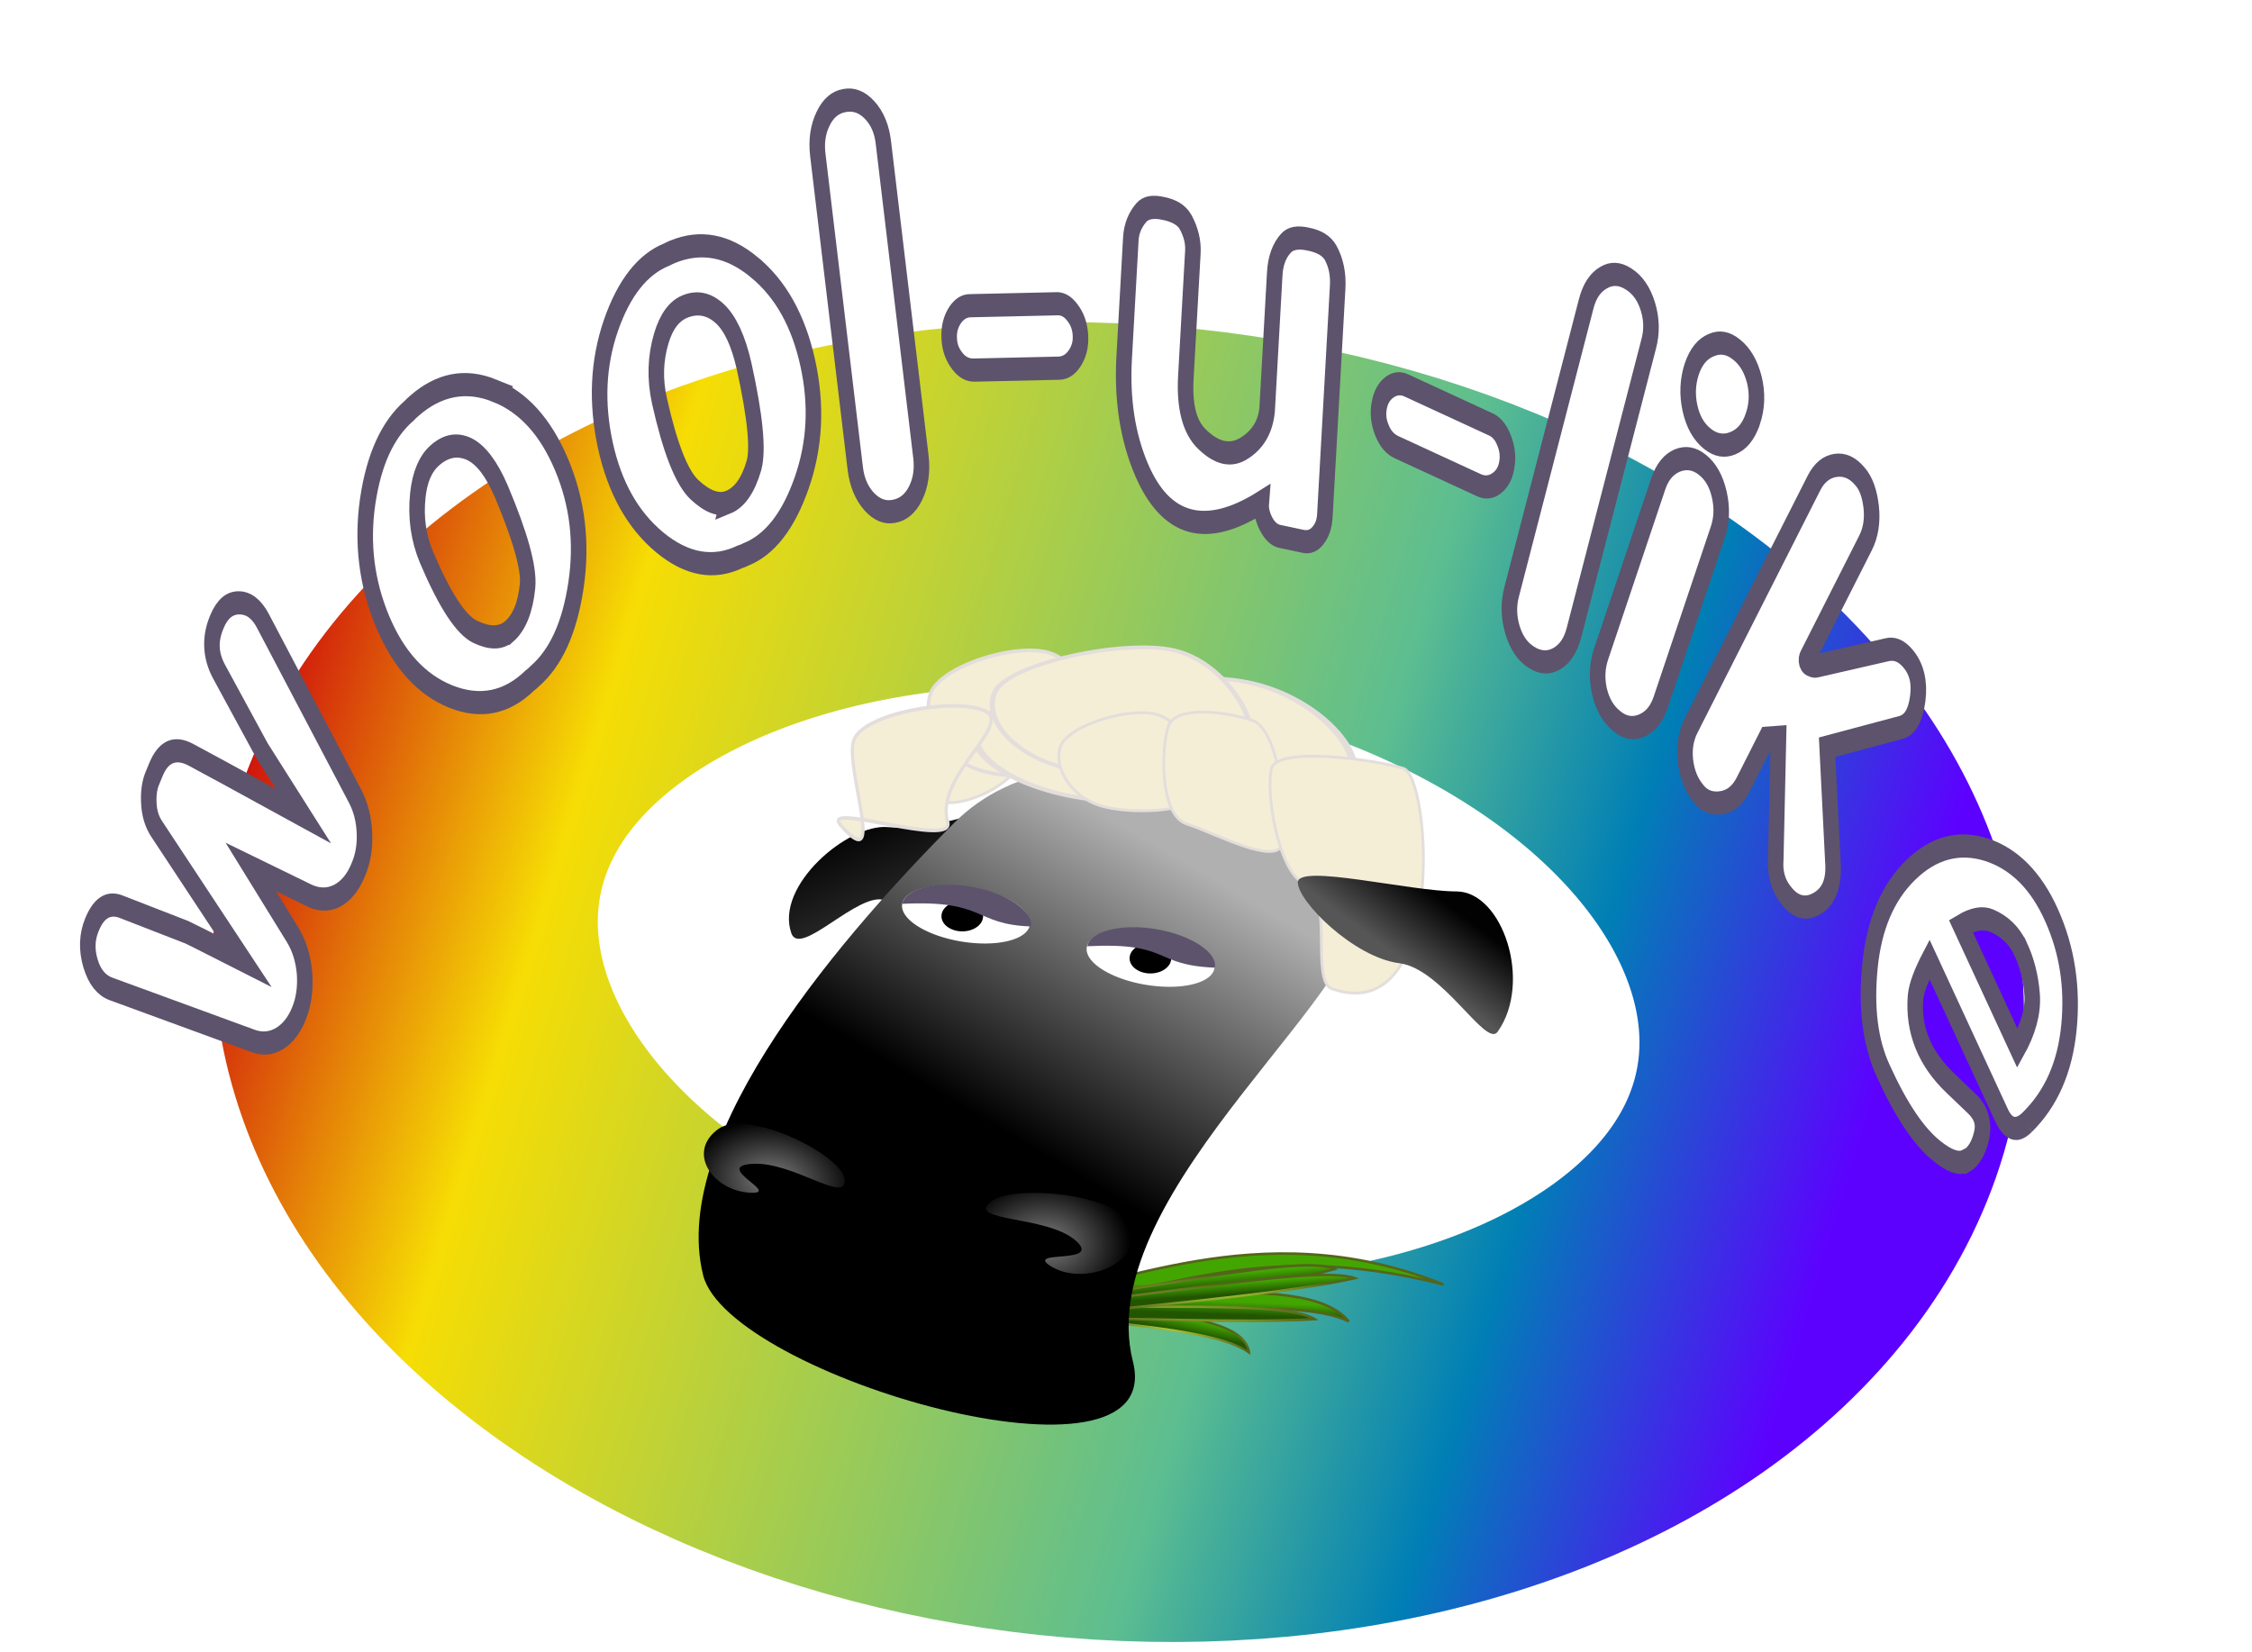 <?xml version="1.0" encoding="UTF-8" standalone="no"?>
<!-- Created with Inkscape (http://www.inkscape.org/) -->

<svg
   width="79.951"
   height="58.656"
   viewBox="0 0 21.154 15.519"
   version="1.1"
   id="svg256"
   inkscape:version="1.2.2 (732a01da63, 2022-12-09, custom)"
   sodipodi:docname="logo-wul.svg"
   xmlns:inkscape="http://www.inkscape.org/namespaces/inkscape"
   xmlns:sodipodi="http://sodipodi.sourceforge.net/DTD/sodipodi-0.dtd"
   xmlns:xlink="http://www.w3.org/1999/xlink"
   xmlns="http://www.w3.org/2000/svg"
   xmlns:svg="http://www.w3.org/2000/svg">
  <sodipodi:namedview
     id="namedview258"
     pagecolor="#ffffff"
     bordercolor="#000000"
     borderopacity="0.25"
     inkscape:showpageshadow="2"
     inkscape:pageopacity="0.0"
     inkscape:pagecheckerboard="0"
     inkscape:deskcolor="#d1d1d1"
     inkscape:document-units="mm"
     showgrid="false"
     inkscape:zoom="6.7277216"
     inkscape:cx="24.525391"
     inkscape:cy="9.2156013"
     inkscape:window-width="2132"
     inkscape:window-height="1169"
     inkscape:window-x="0"
     inkscape:window-y="0"
     inkscape:window-maximized="1"
     inkscape:current-layer="g2168" />
  <defs
     id="defs253">
    <linearGradient
       inkscape:collect="always"
       id="linearGradient1155">
      <stop
         style="stop-color:#5d01ff;stop-opacity:1;"
         offset="0"
         id="stop1151" />
      <stop
         style="stop-color:#007fb5;stop-opacity:1;"
         offset="0.185"
         id="stop1159" />
      <stop
         style="stop-color:#5dbe90;stop-opacity:1;"
         offset="0.347"
         id="stop1161" />
      <stop
         style="stop-color:#f6dd04;stop-opacity:1;"
         offset="0.804"
         id="stop1163" />
      <stop
         style="stop-color:#d0150c;stop-opacity:1;"
         offset="1"
         id="stop1153" />
    </linearGradient>
    <linearGradient
       inkscape:collect="always"
       id="linearGradient1938">
      <stop
         style="stop-color:#225500;stop-opacity:1;"
         offset="0"
         id="stop1934" />
      <stop
         style="stop-color:#43a600;stop-opacity:1;"
         offset="1"
         id="stop1936" />
    </linearGradient>
    <linearGradient
       inkscape:collect="always"
       id="linearGradient1928">
      <stop
         style="stop-color:#abc837;stop-opacity:1;"
         offset="0"
         id="stop1924" />
      <stop
         style="stop-color:#54651b;stop-opacity:1;"
         offset="1"
         id="stop1926" />
    </linearGradient>
    <linearGradient
       inkscape:collect="always"
       id="linearGradient1636">
      <stop
         style="stop-color:#808080;stop-opacity:1;"
         offset="0"
         id="stop1632" />
      <stop
         style="stop-color:#040404;stop-opacity:1;"
         offset="1"
         id="stop1634" />
    </linearGradient>
    <linearGradient
       inkscape:collect="always"
       id="linearGradient1616">
      <stop
         style="stop-color:#808080;stop-opacity:1;"
         offset="0"
         id="stop1612" />
      <stop
         style="stop-color:#808080;stop-opacity:0;"
         offset="1"
         id="stop1614" />
    </linearGradient>
    <linearGradient
       inkscape:collect="always"
       id="linearGradient1608">
      <stop
         style="stop-color:#000000;stop-opacity:1;"
         offset="0"
         id="stop1604" />
      <stop
         style="stop-color:#242424;stop-opacity:1;"
         offset="1"
         id="stop1606" />
    </linearGradient>
    <linearGradient
       inkscape:collect="always"
       id="linearGradient1600">
      <stop
         style="stop-color:#020202;stop-opacity:1;"
         offset="0"
         id="stop1596" />
      <stop
         style="stop-color:#565656;stop-opacity:1;"
         offset="1"
         id="stop1598" />
    </linearGradient>
    <linearGradient
       inkscape:collect="always"
       id="linearGradient1340">
      <stop
         style="stop-color:#000000;stop-opacity:1;"
         offset="0"
         id="stop1336" />
      <stop
         style="stop-color:#b0b0b0;stop-opacity:1;"
         offset="1"
         id="stop1338" />
    </linearGradient>
    <linearGradient
       inkscape:collect="always"
       xlink:href="#linearGradient1340"
       id="linearGradient1342"
       x1="81.07"
       y1="72.159"
       x2="105.653"
       y2="31.838"
       gradientUnits="userSpaceOnUse"
       gradientTransform="matrix(1.03,0,0,1.018,1.499,-2.677)" />
    <linearGradient
       inkscape:collect="always"
       xlink:href="#linearGradient1600"
       id="linearGradient1602"
       x1="150.114"
       y1="41.627"
       x2="143.578"
       y2="48.891"
       gradientUnits="userSpaceOnUse"
       gradientTransform="matrix(1.174,0,0,1,-27.415,0)" />
    <linearGradient
       inkscape:collect="always"
       xlink:href="#linearGradient1608"
       id="linearGradient1610"
       x1="67.105"
       y1="27.494"
       x2="72.53"
       y2="39.371"
       gradientUnits="userSpaceOnUse"
       gradientTransform="matrix(1.03,0,0,1.018,1.499,-2.677)" />
    <radialGradient
       inkscape:collect="always"
       xlink:href="#linearGradient1636"
       id="radialGradient1626"
       gradientUnits="userSpaceOnUse"
       gradientTransform="matrix(2.356,0.373,0.296,-1.691,-172.321,212.971)"
       cx="84.513"
       cy="96.835"
       fx="84.513"
       fy="96.835"
       r="5.025" />
    <radialGradient
       inkscape:collect="always"
       xlink:href="#linearGradient1616"
       id="radialGradient1630"
       gradientUnits="userSpaceOnUse"
       gradientTransform="matrix(-2.13,-1.029,1.317,-1.592,148.016,331.273)"
       cx="84.513"
       cy="96.835"
       fx="84.513"
       fy="96.835"
       r="5.025" />
    <radialGradient
       inkscape:collect="always"
       xlink:href="#linearGradient1928"
       id="radialGradient1932"
       cx="89.505"
       cy="162.417"
       fx="89.505"
       fy="162.417"
       r="19.372"
       gradientTransform="matrix(0.861,0.034,-0.004,0.099,36.401,82.533)"
       gradientUnits="userSpaceOnUse" />
    <linearGradient
       inkscape:collect="always"
       xlink:href="#linearGradient1938"
       id="linearGradient1940"
       x1="112.797"
       y1="101.681"
       x2="112.873"
       y2="99.759"
       gradientUnits="userSpaceOnUse" />
    <linearGradient
       inkscape:collect="always"
       xlink:href="#linearGradient1938"
       id="linearGradient1952"
       gradientUnits="userSpaceOnUse"
       x1="112.797"
       y1="101.681"
       x2="112.873"
       y2="99.759"
       gradientTransform="matrix(1.095,-0.11,0.139,0.863,-22.54,23.702)" />
    <radialGradient
       inkscape:collect="always"
       xlink:href="#linearGradient1928"
       id="radialGradient1954"
       gradientUnits="userSpaceOnUse"
       gradientTransform="matrix(0.947,-0.065,0.01,0.086,28.789,90.958)"
       cx="89.505"
       cy="162.417"
       fx="89.505"
       fy="162.417"
       r="19.372" />
    <linearGradient
       inkscape:collect="always"
       xlink:href="#linearGradient1938"
       id="linearGradient1956"
       gradientUnits="userSpaceOnUse"
       x1="112.797"
       y1="101.681"
       x2="112.873"
       y2="99.759"
       gradientTransform="rotate(-7.089,84.659,89.431)" />
    <radialGradient
       inkscape:collect="always"
       xlink:href="#linearGradient1928"
       id="radialGradient1958"
       gradientUnits="userSpaceOnUse"
       gradientTransform="matrix(0.858,-0.073,0.008,0.099,35.919,88.542)"
       cx="89.505"
       cy="162.417"
       fx="89.505"
       fy="162.417"
       r="19.372" />
    <linearGradient
       inkscape:collect="always"
       xlink:href="#linearGradient1938"
       id="linearGradient1960"
       gradientUnits="userSpaceOnUse"
       x1="112.797"
       y1="101.681"
       x2="112.873"
       y2="99.759"
       gradientTransform="matrix(0.759,0.118,-0.157,1.011,38.946,-12.176)" />
    <radialGradient
       inkscape:collect="always"
       xlink:href="#linearGradient1928"
       id="radialGradient1962"
       gradientUnits="userSpaceOnUse"
       gradientTransform="matrix(0.648,0.135,-0.019,0.1,53.63,75.53)"
       cx="89.505"
       cy="162.417"
       fx="89.505"
       fy="162.417"
       r="19.372" />
    <linearGradient
       inkscape:collect="always"
       xlink:href="#linearGradient1938"
       id="linearGradient1964"
       gradientUnits="userSpaceOnUse"
       x1="112.797"
       y1="101.681"
       x2="112.873"
       y2="99.759"
       gradientTransform="matrix(1.281,0,0,0.797,-24.494,18.204)" />
    <radialGradient
       inkscape:collect="always"
       xlink:href="#linearGradient1928"
       id="radialGradient1966"
       gradientUnits="userSpaceOnUse"
       gradientTransform="matrix(1.103,0.027,-0.005,0.079,22.14,83.996)"
       cx="89.505"
       cy="162.417"
       fx="89.505"
       fy="162.417"
       r="19.372" />
    <filter
       inkscape:collect="always"
       style="color-interpolation-filters:sRGB"
       id="filter2142"
       x="-0.107"
       y="-0.112"
       width="1.213"
       height="1.223">
      <feGaussianBlur
         inkscape:collect="always"
         stdDeviation="0.554"
         id="feGaussianBlur2144" />
    </filter>
    <linearGradient
       inkscape:collect="always"
       xlink:href="#linearGradient1938"
       id="linearGradient2929"
       gradientUnits="userSpaceOnUse"
       x1="112.797"
       y1="101.681"
       x2="112.873"
       y2="99.759" />
    <radialGradient
       inkscape:collect="always"
       xlink:href="#linearGradient1928"
       id="radialGradient2931"
       gradientUnits="userSpaceOnUse"
       gradientTransform="matrix(0.861,0.034,-0.004,0.099,36.401,82.533)"
       cx="89.505"
       cy="162.417"
       fx="89.505"
       fy="162.417"
       r="19.372" />
    <linearGradient
       inkscape:collect="always"
       xlink:href="#linearGradient1155"
       id="linearGradient1157"
       x1="-278.502"
       y1="-115.583"
       x2="-34.464"
       y2="-113.609"
       gradientUnits="userSpaceOnUse" />
  </defs>
  <g
     inkscape:label="contour-ar"
     inkscape:groupmode="layer"
     id="layer1"
     transform="matrix(0.064,0,0,0.063,2.059,0.325)"
     style="display:inline">
    <ellipse
       style="fill:none;stroke:url(#linearGradient1157);stroke-width:55.338;stroke-dasharray:none;stroke-opacity:1"
       id="path429"
       cx="-166.88"
       cy="-113.609"
       rx="104.747"
       ry="71.228"
       inkscape:label="path429"
       transform="matrix(-0.981,-0.193,0.279,-0.96,0,0)" />
    <g
       aria-label="wool-u-like"
       transform="matrix(1.186,-0.084,0.126,1.804,-43.313,-46.64)"
       id="text3963"
       style="font-size:55.833px;font-family:Dyuthi;-inkscape-font-specification:'Dyuthi, Normal';fill:#ffffff;stroke:#e3dedb;stroke-width:1.913">
      <path
         d="m 28.141,75.769 q 0,0 0.065,-0.087 1.124,-1.508 2.891,-1.415 1.767,0.093 2.769,1.622 l 9.815,14.932 q 0.904,1.388 0.838,3.073 -0.066,1.685 -1.065,2.98 l -0.049,0.066 q -1.108,1.486 -2.846,1.993 -1.705,0.463 -3.441,-0.219 l -6.894,-2.657 4.548,5.804 q 1.106,1.436 1.144,3.301 -0.022,1.854 -1.048,3.231 l -0.033,0.044 q -1.01,1.355 -2.568,1.894 -1.558,0.539 -3.184,0.075 L 11.954,105.288 q -1.752,-0.524 -2.313,-2.234 -0.561,-1.71 0.514,-3.153 l 0.033,-0.044 q 1.499,-2.011 3.791,-1.254 l 7.821,2.463 q 0.142,0.038 6.742,2.679 -4.782,-5.673 -9.565,-11.345 -0.799,-0.935 -0.748,-2.19 0.034,-1.232 0.692,-2.069 l 0.472,-0.634 q 1.629,-2.186 4.408,-1.033 1.408,0.574 13.359,5.707 -2.26,-2.807 -4.542,-5.63 l -4.611,-6.769 q -1.347,-2.024 0.135,-4.013 z"
         style="stroke:#5d536c;stroke-width:1.913"
         id="path766" />
      <path
         d="m 64.097,78.17 q 1.992,-1.014 2.668,-3.652 0.533,-2.137 -2.398,-7.896 -1.496,-2.879 -3.587,-3.681 -2.115,-0.789 -4.277,0.311 -1.871,0.952 -2.464,3.212 -0.712,2.687 0.537,5.141 2.794,5.43 5.337,6.399 2.543,0.969 4.183,0.165 z m 0.308,-19.888 q 5.157,1.658 7.606,6.468 2.449,4.811 0.718,10.005 -1.719,5.157 -5.861,7.236 -0.328,0.197 -0.656,0.334 -4.566,2.569 -9.87,0.863 -5.279,-1.718 -7.74,-6.553 -2.449,-4.871 -0.791,-9.968 1.682,-5.108 5.898,-7.224 0.303,-0.185 0.644,-0.358 4.883,-2.486 10.053,-0.804 z"
         style="stroke:#5d536c;stroke-width:1.913"
         id="path768" />
      <path
         d="m 92.187,68.799 q 2.183,-0.481 3.5,-2.865 1.053,-1.935 -0.338,-8.245 -0.725,-3.162 -2.547,-4.463 -1.849,-1.295 -4.218,-0.773 -2.05,0.452 -3.192,2.49 -1.364,2.422 -0.771,5.111 1.341,5.958 3.559,7.534 2.218,1.577 4.008,1.21 z m 5.292,-19.173 q 4.576,2.9 5.738,8.171 1.162,5.271 -1.817,9.864 -2.959,4.561 -7.49,5.532 -0.367,0.109 -0.719,0.158 -5.065,1.34 -9.77,-1.643 -4.679,-2.988 -5.847,-8.286 -1.147,-5.33 1.737,-9.847 2.911,-4.522 7.523,-5.511 0.34,-0.103 0.713,-0.185 5.351,-1.18 9.933,1.746 z"
         style="stroke:#5d536c;stroke-width:1.913"
         id="path770" />
      <path
         d="m 116.33,66.147 q 0.123,1.713 -0.962,2.967 -1.085,1.253 -2.825,1.379 l -0.082,0.006 q -1.631,0.117 -2.912,-0.966 -1.283,-1.11 -1.404,-2.796 l -1.872,-25.995 q -0.121,-1.686 0.964,-2.939 1.058,-1.251 2.771,-1.375 l 0.082,-0.006 q 1.713,-0.123 2.994,0.96 1.281,1.083 1.375,2.771 z"
         style="stroke:#5d536c;stroke-width:1.913"
         id="path772" />
      <path
         d="m 137.035,57.14 q -0.033,1.035 -0.902,1.799 -0.87,0.764 -2.041,0.727 l -10.463,-0.329 q -1.199,-0.038 -1.992,-0.854 -0.82,-0.817 -0.787,-1.852 l 0.002,-0.054 q 0.034,-1.09 0.904,-1.854 0.87,-0.764 2.04,-0.7 l 10.463,0.329 q 1.201,-0.017 1.992,0.826 0.82,0.817 0.786,1.907 z"
         style="stroke:#5d536c;stroke-width:1.913"
         id="path774" />
      <path
         d="m 142.229,59.17 q 0,0 1.856,-9.721 0.235,-1.232 1.511,-2.098 0.893,-0.607 2.789,-0.217 l 0.08,0.015 q 1.901,0.363 2.513,1.229 0.867,1.276 0.632,2.507 l -1.958,10.256 q -0.69,3.615 1.452,5.19 2.573,1.934 5.173,0.96 2.596,-0.948 3.106,-3.043 l 2.121,-11.113 q 0.302,-1.58 1.631,-2.436 0.92,-0.602 2.843,-0.207 l 0.08,0.015 q 1.901,0.363 2.513,1.229 0.867,1.276 0.565,2.856 l -3.578,18.745 q -0.189,0.991 -1.023,1.581 -0.807,0.595 -1.879,0.391 L 159.818,74.767 q -0.964,-0.184 -1.566,-1.104 -0.596,-0.946 -0.406,-1.798 -10.697,3.842 -14.455,-3.37 -2.148,-4.157 -1.162,-9.325 z"
         style="stroke:#5d536c;stroke-width:1.913"
         id="path776" />
      <path
         d="m 188.393,70.229 q -0.357,0.973 -1.422,1.424 -1.066,0.451 -2.166,0.048 l -9.828,-3.605 q -1.126,-0.413 -1.622,-1.437 -0.521,-1.033 -0.164,-2.006 l 0.019,-0.051 q 0.376,-1.024 1.441,-1.475 1.066,-0.451 2.157,-0.022 l 9.828,3.605 q 1.145,0.362 1.631,1.411 0.521,1.033 0.146,2.057 z"
         style="stroke:#5d536c;stroke-width:1.913"
         id="path778" />
      <path
         d="m 195.224,84.357 q -0.772,1.534 -2.345,2.055 -1.574,0.521 -3.133,-0.263 l -0.073,-0.037 q -1.461,-0.735 -2.006,-2.321 -0.533,-1.611 0.226,-3.121 l 11.708,-23.285 q 0.759,-1.51 2.333,-2.031 1.55,-0.533 3.084,0.239 l 0.073,0.037 q 1.534,0.772 2.08,2.358 0.545,1.586 -0.239,3.084 z"
         style="stroke:#5d536c;stroke-width:1.913"
         id="path780" />
      <path
         d="m 199.672,91.869 q -1.434,-0.895 -1.831,-2.524 -0.36,-1.638 0.535,-3.072 l 8.514,-13.647 q 0.895,-1.434 2.547,-1.817 1.676,-0.368 3.064,0.497 l 0.046,0.029 q 1.388,0.866 1.771,2.518 0.383,1.653 -0.512,3.087 l -8.514,13.647 q -0.895,1.434 -2.547,1.817 -1.653,0.383 -3.026,-0.506 z m 19.44,-24.053 q -0.938,1.503 -2.651,1.88 -1.69,0.391 -3.147,-0.518 -1.48,-0.924 -1.849,-2.599 -0.368,-1.676 0.546,-3.194 0.938,-1.503 2.614,-1.872 1.667,-0.406 3.133,0.541 1.434,0.895 1.878,2.553 0.429,1.681 -0.523,3.208 z"
         style="stroke:#5d536c;stroke-width:1.913"
         id="path782" />
      <path
         d="m 225.391,95.244 -0.308,9.901 q -0.19,2.173 -2.255,2.884 -2.065,0.712 -3.588,-0.653 l -0.081,-0.073 q -1.482,-1.328 -1.064,-3.224 l 1.388,-9.922 -1.467,0.003 -3.311,3.695 q -1.128,1.259 -2.822,1.351 -1.694,0.093 -2.65,-0.801 l -0.02,-0.018 q -1.259,-1.128 -1.39,-2.82 -0.093,-1.694 1.056,-2.934 l 17.194,-19.185 q 1.11,-1.238 2.804,-1.331 1.694,-0.093 2.934,1.056 l 0.02,0.018 q 0.974,0.873 1.085,2.547 0.093,1.694 -1.017,2.932 l -8.188,9.136 q -0.309,0.345 0.204,0.549 0.513,0.204 0.896,0.144 l 8.811,-0.926 q 1.382,-0.153 2.437,0.793 l 0.041,0.036 q 1.482,1.328 0.878,3.35 -0.622,2.042 -2.269,2.286 z"
         style="stroke:#5d536c;stroke-width:1.913"
         id="path784" />
      <path
         d="m 247.456,112.951 q -0.956,-1.683 -3.33,-2.498 -1.517,-0.518 -3.832,0.263 l 5.895,10.384 q 2.306,-2.344 2.285,-4.369 -0.021,-2.026 -1.017,-3.78 z m -0.723,14.298 -0.024,0.013 q -1.991,1.131 -3.068,-0.766 l -7.497,-13.205 q -1.767,1.912 -2.051,3.014 -0.924,4.004 3.533,7.273 l 2.477,1.823 q 1.613,1.185 0.888,2.725 -0.725,1.54 -2.166,1.982 l -0.051,-0.034 q -1.201,0.369 -3.372,-0.97 -3.166,-1.933 -5.932,-6.915 -2.019,-3.556 -0.726,-8.679 1.306,-5.099 5.834,-7.67 4.552,-2.584 9.58,-1.238 5.018,1.384 7.409,5.763 2.392,4.379 1.161,9.279 -1.231,4.9 -5.996,7.605 z"
         style="stroke:#5d536c;stroke-width:1.913"
         id="path786" />
    </g>
  </g>
  <g
     id="g1975"
     transform="matrix(0.066,0,0,0.064,3.798,5.83)">
    <path
       id="path1942"
       style="fill:url(#linearGradient2929);fill-opacity:1;stroke:url(#radialGradient2931);stroke-width:0.37;stroke-dasharray:none"
       d="m 90.728,99.839 c 5.974,1.969 37.076,-5.532 43.673,3.018 -7.387,-3.94 -32.048,-0.538 -43.673,-0.538 -0.376,0 -0.679,-0.303 -0.679,-0.679 v -1.122 c 0,-0.376 0.303,-0.679 0.679,-0.679 z"
       sodipodi:nodetypes="cccssc" />
    <path
       id="path1944"
       style="fill:url(#linearGradient1964);fill-opacity:1;stroke:url(#radialGradient1966);stroke-width:0.374;stroke-dasharray:none"
       d="m 91.737,97.791 c 7.653,1.57 29.489,-11.513 56.166,-0.346 -27.358,-7.262 -41.273,2.323 -56.166,2.323 -0.482,0 -0.87,-0.241 -0.87,-0.541 v -0.894 c 0,-0.3 0.388,-0.541 0.87,-0.541 z"
       sodipodi:nodetypes="cccssc" />
    <path
       id="path1946"
       style="fill:url(#linearGradient1960);fill-opacity:1;stroke:url(#radialGradient1962);stroke-width:0.328;stroke-dasharray:none"
       d="m 92.139,99.414 c 4.224,2.693 27.167,0.81 28.093,8.013 -4.591,-3.483 -19.661,-4.138 -28.482,-5.506 -0.285,-0.044 -0.468,-0.386 -0.409,-0.766 l 0.176,-1.134 c 0.059,-0.38 0.336,-0.651 0.622,-0.607 z"
       sodipodi:nodetypes="cccssc" />
    <path
       id="rect1690"
       style="fill:url(#linearGradient1940);fill-opacity:1;stroke:url(#radialGradient1932);stroke-width:0.37;stroke-dasharray:none"
       d="m 90.728,99.839 c 5.974,1.969 33.917,-0.601 38.824,2.686 -9.613,0.637 -27.199,-0.205 -38.824,-0.205 -0.376,0 -0.679,-0.303 -0.679,-0.679 v -1.122 c 0,-0.376 0.303,-0.679 0.679,-0.679 z"
       sodipodi:nodetypes="cccssc" />
    <path
       id="path1948"
       style="fill:url(#linearGradient1956);fill-opacity:1;stroke:url(#radialGradient1958);stroke-width:0.37;stroke-dasharray:none"
       d="m 91.966,99.011 c 6.171,1.217 35.169,-6.485 40.444,-3.829 -9.73,2.75 -28.602,4.855 -40.138,6.29 -0.373,0.046 -0.711,-0.217 -0.758,-0.59 l -0.138,-1.113 c -0.046,-0.373 0.217,-0.711 0.59,-0.758 z"
       sodipodi:nodetypes="cccssc" />
    <path
       id="path1950"
       style="fill:url(#linearGradient1952);fill-opacity:1;stroke:url(#radialGradient1954);stroke-width:0.363;stroke-dasharray:none"
       d="m 90.672,99.939 c 6.814,1.045 38.794,-5.724 44.623,-3.424 -10.73,2.415 -31.551,4.29 -44.278,5.565 -0.412,0.041 -0.786,-0.187 -0.838,-0.512 l -0.156,-0.968 c -0.052,-0.325 0.237,-0.62 0.649,-0.661 z"
       sodipodi:nodetypes="cccssc"
       inkscape:transform-center-x="0.8631304"
       inkscape:transform-center-y="1.1341241" />
  </g>
  <g
     inkscape:groupmode="layer"
     id="layer2"
     inkscape:label="sheep"
     transform="matrix(0.064,0,0,0.063,3.702,5.999)">
    <path
       id="path1300"
       style="fill:url(#linearGradient1610);fill-opacity:1;stroke-width:0.542"
       d="m 58.301,43.925 c 1.287,3.724 9.939,-6.367 13.751,-4.909 5.394,2.063 17.698,-9.873 17.698,-12.7 0,-2.827 -8.741,2.602 -17.292,1.785 -5.757,-0.55 -16.613,8.712 -14.156,15.824 z"
       sodipodi:nodetypes="sssss" />
    <path
       id="path1146"
       style="fill:url(#linearGradient1342);fill-opacity:1;stroke-width:0.542"
       d="m 108.434,107.777 c 5.24,21.133 -59.389,2.189 -63.079,-12.867 C 40.166,73.744 66.889,43.106 82.204,27.469 c 17.422,-17.788 53.501,-3.769 59.345,10.607 4.974,12.237 -39.488,44.002 -33.115,69.702 z"
       sodipodi:nodetypes="sssss" />
    <g
       id="g2168"
       transform="matrix(1.128,0,0,1.143,-1.53,-16.15)">
      <path
         id="path2036"
         style="fill:#f4eed7;stroke:#e3dedb;stroke-width:0.37;filter:url(#filter2142)"
         d="m 82.22,31.884 c 0,2.931 -7.04,7.883 -10.834,7.883 -3.794,0 -5.126,-2.372 -5.126,-5.303 0,-2.931 5.007,-8.276 8.801,-8.276 3.794,0 7.159,2.766 7.159,5.697 z"
         sodipodi:nodetypes="sssss"
         transform="rotate(-162.064,74.239,30.987)" />
      <path
         id="path2158"
         style="fill:#f4eed7;stroke:#e3dedb;stroke-width:0.37;filter:url(#filter2142)"
         d="m 82.22,31.884 c 0,2.931 -7.04,7.883 -10.834,7.883 -3.794,0 -8.228,-5.025 -8.228,-7.956 0,-2.931 8.109,-5.624 11.903,-5.624 3.794,0 7.159,2.766 7.159,5.697 z"
         sodipodi:nodetypes="sssss"
         transform="matrix(-1.169,-0.396,0.378,-1.225,155.18,93.018)"
         inkscape:transform-center-x="12.344891"
         inkscape:transform-center-y="1.2141908" />
      <path
         id="path2149"
         style="fill:#f4eed7;stroke:#e3dedb;stroke-width:0.37;filter:url(#filter2142)"
         d="m 82.22,31.884 c 0,2.931 -7.04,7.883 -10.834,7.883 -3.794,0 -8.228,-5.025 -8.228,-7.956 0,-2.931 8.109,-5.624 11.903,-5.624 3.794,0 7.159,2.766 7.159,5.697 z"
         sodipodi:nodetypes="sssss"
         transform="matrix(-2.54,-0.4,0.822,-1.236,260.03,97.333)"
         inkscape:transform-center-x="26.824393"
         inkscape:transform-center-y="1.2250641" />
      <path
         id="path2147"
         style="fill:#f4eed7;stroke:#e3dedb;stroke-width:0.37;filter:url(#filter2142)"
         d="m 82.22,31.884 c 0,2.931 -7.04,7.883 -10.834,7.883 -3.794,0 -8.228,-5.025 -8.228,-7.956 0,-2.931 8.109,-5.624 11.903,-5.624 3.794,0 7.159,2.766 7.159,5.697 z"
         sodipodi:nodetypes="sssss"
         transform="matrix(-1.74,-0.402,0.563,-1.241,204.653,93.693)"
         inkscape:transform-center-x="18.376134"
         inkscape:transform-center-y="1.2306582" />
      <path
         id="path2152"
         style="fill:#f4eed7;stroke:#e3dedb;stroke-width:0.37;filter:url(#filter2142)"
         d="m 82.22,31.884 c 0,2.931 -7.04,7.883 -10.834,7.883 -3.794,0 -8.228,-5.025 -8.228,-7.956 0,-2.931 8.109,-5.624 11.903,-5.624 3.794,0 7.159,2.766 7.159,5.697 z"
         sodipodi:nodetypes="sssss"
         transform="rotate(-162.064,84.845,29.606)"
         inkscape:transform-center-x="10.046418"
         inkscape:transform-center-y="0.94332171" />
      <path
         id="path2154"
         style="fill:#f4eed7;stroke:#e3dedb;stroke-width:0.37;filter:url(#filter2142)"
         d="m 81.285,37.532 c 0,2.931 -6.351,4.136 -10.145,4.136 -3.794,0 -8.692,-11.259 -8.692,-14.191 0,-2.931 8.819,-1.29 12.612,-1.29 3.794,0 6.224,8.413 6.224,11.345 z"
         sodipodi:nodetypes="sssss"
         transform="rotate(-162.064,90.742,29.922)"
         inkscape:transform-center-x="10.046418"
         inkscape:transform-center-y="0.94332171" />
      <path
         id="path2156"
         style="fill:#f4eed7;stroke:#e3dedb;stroke-width:0.37;filter:url(#filter2142)"
         d="m 81.285,37.532 c 0,2.931 -12.531,5.193 -16.325,5.193 -3.794,0 -15.858,-30.59 0.02,-30.206 2.93,0.071 3.605,11.942 7.399,11.942 3.794,0 8.906,10.14 8.906,13.071 z"
         sodipodi:nodetypes="sssss"
         transform="rotate(-162.064,97.904,31.551)"
         inkscape:transform-center-x="10.046418"
         inkscape:transform-center-y="0.94332171" />
      <path
         id="path1891"
         style="fill:#f4eed7;stroke:#e3dedb;stroke-width:0.37;filter:url(#filter2142)"
         d="m 78.927,32.948 c 0,2.931 -9.226,8.075 -13.02,8.075 -3.794,0 3.084,-8.209 0.021,-11.996 -1.84,-2.274 14.682,-3.117 11.412,-4.606 -6.886,-3.135 1.587,5.596 1.587,8.527 z"
         sodipodi:nodetypes="sssss"
         transform="matrix(-1.06,-0.448,0.393,-1.211,131.859,102.708)"
         inkscape:transform-center-x="11.394554"
         inkscape:transform-center-y="0.68436507" />
    </g>
    <g
       id="g1592"
       transform="matrix(1.03,0,0,1.018,1.499,-2.677)">
      <path
         id="path1297"
         style="fill:url(#linearGradient1602);fill-opacity:1;stroke-width:0.573"
         d="m 155.79,60.219 c -1.654,2.394 -7.853,-9.245 -13.997,-10.048 -6.513,-0.852 -14.471,-9.066 -14.471,-11.844 0,-2.778 16.003,1.326 22.591,1.326 6.589,0 10.883,13.323 5.877,20.566 z"
         sodipodi:nodetypes="sssss" />
      <path
         id="path1303"
         style="fill:#ffffff;stroke-width:0.842"
         d="m 89.134,44.595 a 9.226,4.022 9.661 0 1 -9.817,2.387 9.226,4.022 9.661 0 1 -8.367,-5.527 9.226,4.022 9.661 0 1 9.817,-2.387 9.226,4.022 9.661 0 1 8.367,5.527 z" />
      <path
         id="path1306"
         style="fill:#ffffff;stroke-width:0.842"
         d="m 115.44,50.936 a 9.226,4.022 9.661 0 1 -9.817,2.387 9.226,4.022 9.661 0 1 -8.367,-5.527 9.226,4.022 9.661 0 1 9.817,-2.387 9.226,4.022 9.661 0 1 8.367,5.527 z" />
      <ellipse
         style="fill:#000000;stroke:none;stroke-width:0.529;stroke-dasharray:none;stroke-opacity:1"
         id="ellipse1580"
         cx="106.315"
         cy="49.449"
         rx="2.968"
         ry="2.219" />
      <ellipse
         style="fill:#000000;stroke:none;stroke-width:0.529;stroke-dasharray:none;stroke-opacity:1"
         id="ellipse1582"
         cx="79.508"
         cy="43.286"
         rx="2.968"
         ry="2.219" />
      <path
         id="path1522"
         style="fill:#5d536c;stroke-width:0.845"
         d="m 89.301,44.785 c -8.228,-0.283 -6.354,-3.931 -18.35,-3.311 0.4,-2.2 4.778,-3.393 9.8,-2.52 5.021,0.873 8.951,3.632 8.551,5.832 z"
         sodipodi:nodetypes="ccsc" />
      <path
         id="path1524"
         style="fill:#5d536c;stroke-width:0.842"
         d="m 115.507,50.824 c -8.949,-0.376 -6.187,-3.756 -18.183,-3.14 0.4,-2.185 4.778,-3.371 9.8,-2.504 5.021,0.867 8.784,3.458 8.384,5.644 z"
         sodipodi:nodetypes="ccsc" />
    </g>
    <path
       id="path1622"
       style="fill:url(#radialGradient1626);fill-opacity:1;stroke-width:1.046"
       d="m 66.134,80.683 c 0.25,3.682 -7.586,-2.742 -13.534,-2.376 -5.948,0.366 4.315,4.539 -0.318,4.314 -5.477,-0.266 -9.422,-6.002 -4.724,-9.493 4.25,-3.159 18.326,3.874 18.576,7.556 z"
       sodipodi:nodetypes="sssss"
       inkscape:transform-center-x="-0.29430199"
       inkscape:transform-center-y="-1.21966" />
    <path
       id="path1628"
       style="fill:url(#radialGradient1630);fill-opacity:1;stroke-width:1.126"
       d="m 87.542,83.996 c -3.547,2.957 8.262,2.016 12.446,5.714 4.184,3.699 -7.416,1.361 -3.692,3.812 4.402,2.898 12.628,0.318 12.245,-5.299 -0.347,-5.081 -17.45,-7.185 -20.998,-4.228 z"
       sodipodi:nodetypes="sssss"
       inkscape:transform-center-x="-0.30140273"
       inkscape:transform-center-y="0.29962891" />
  </g>
</svg>
